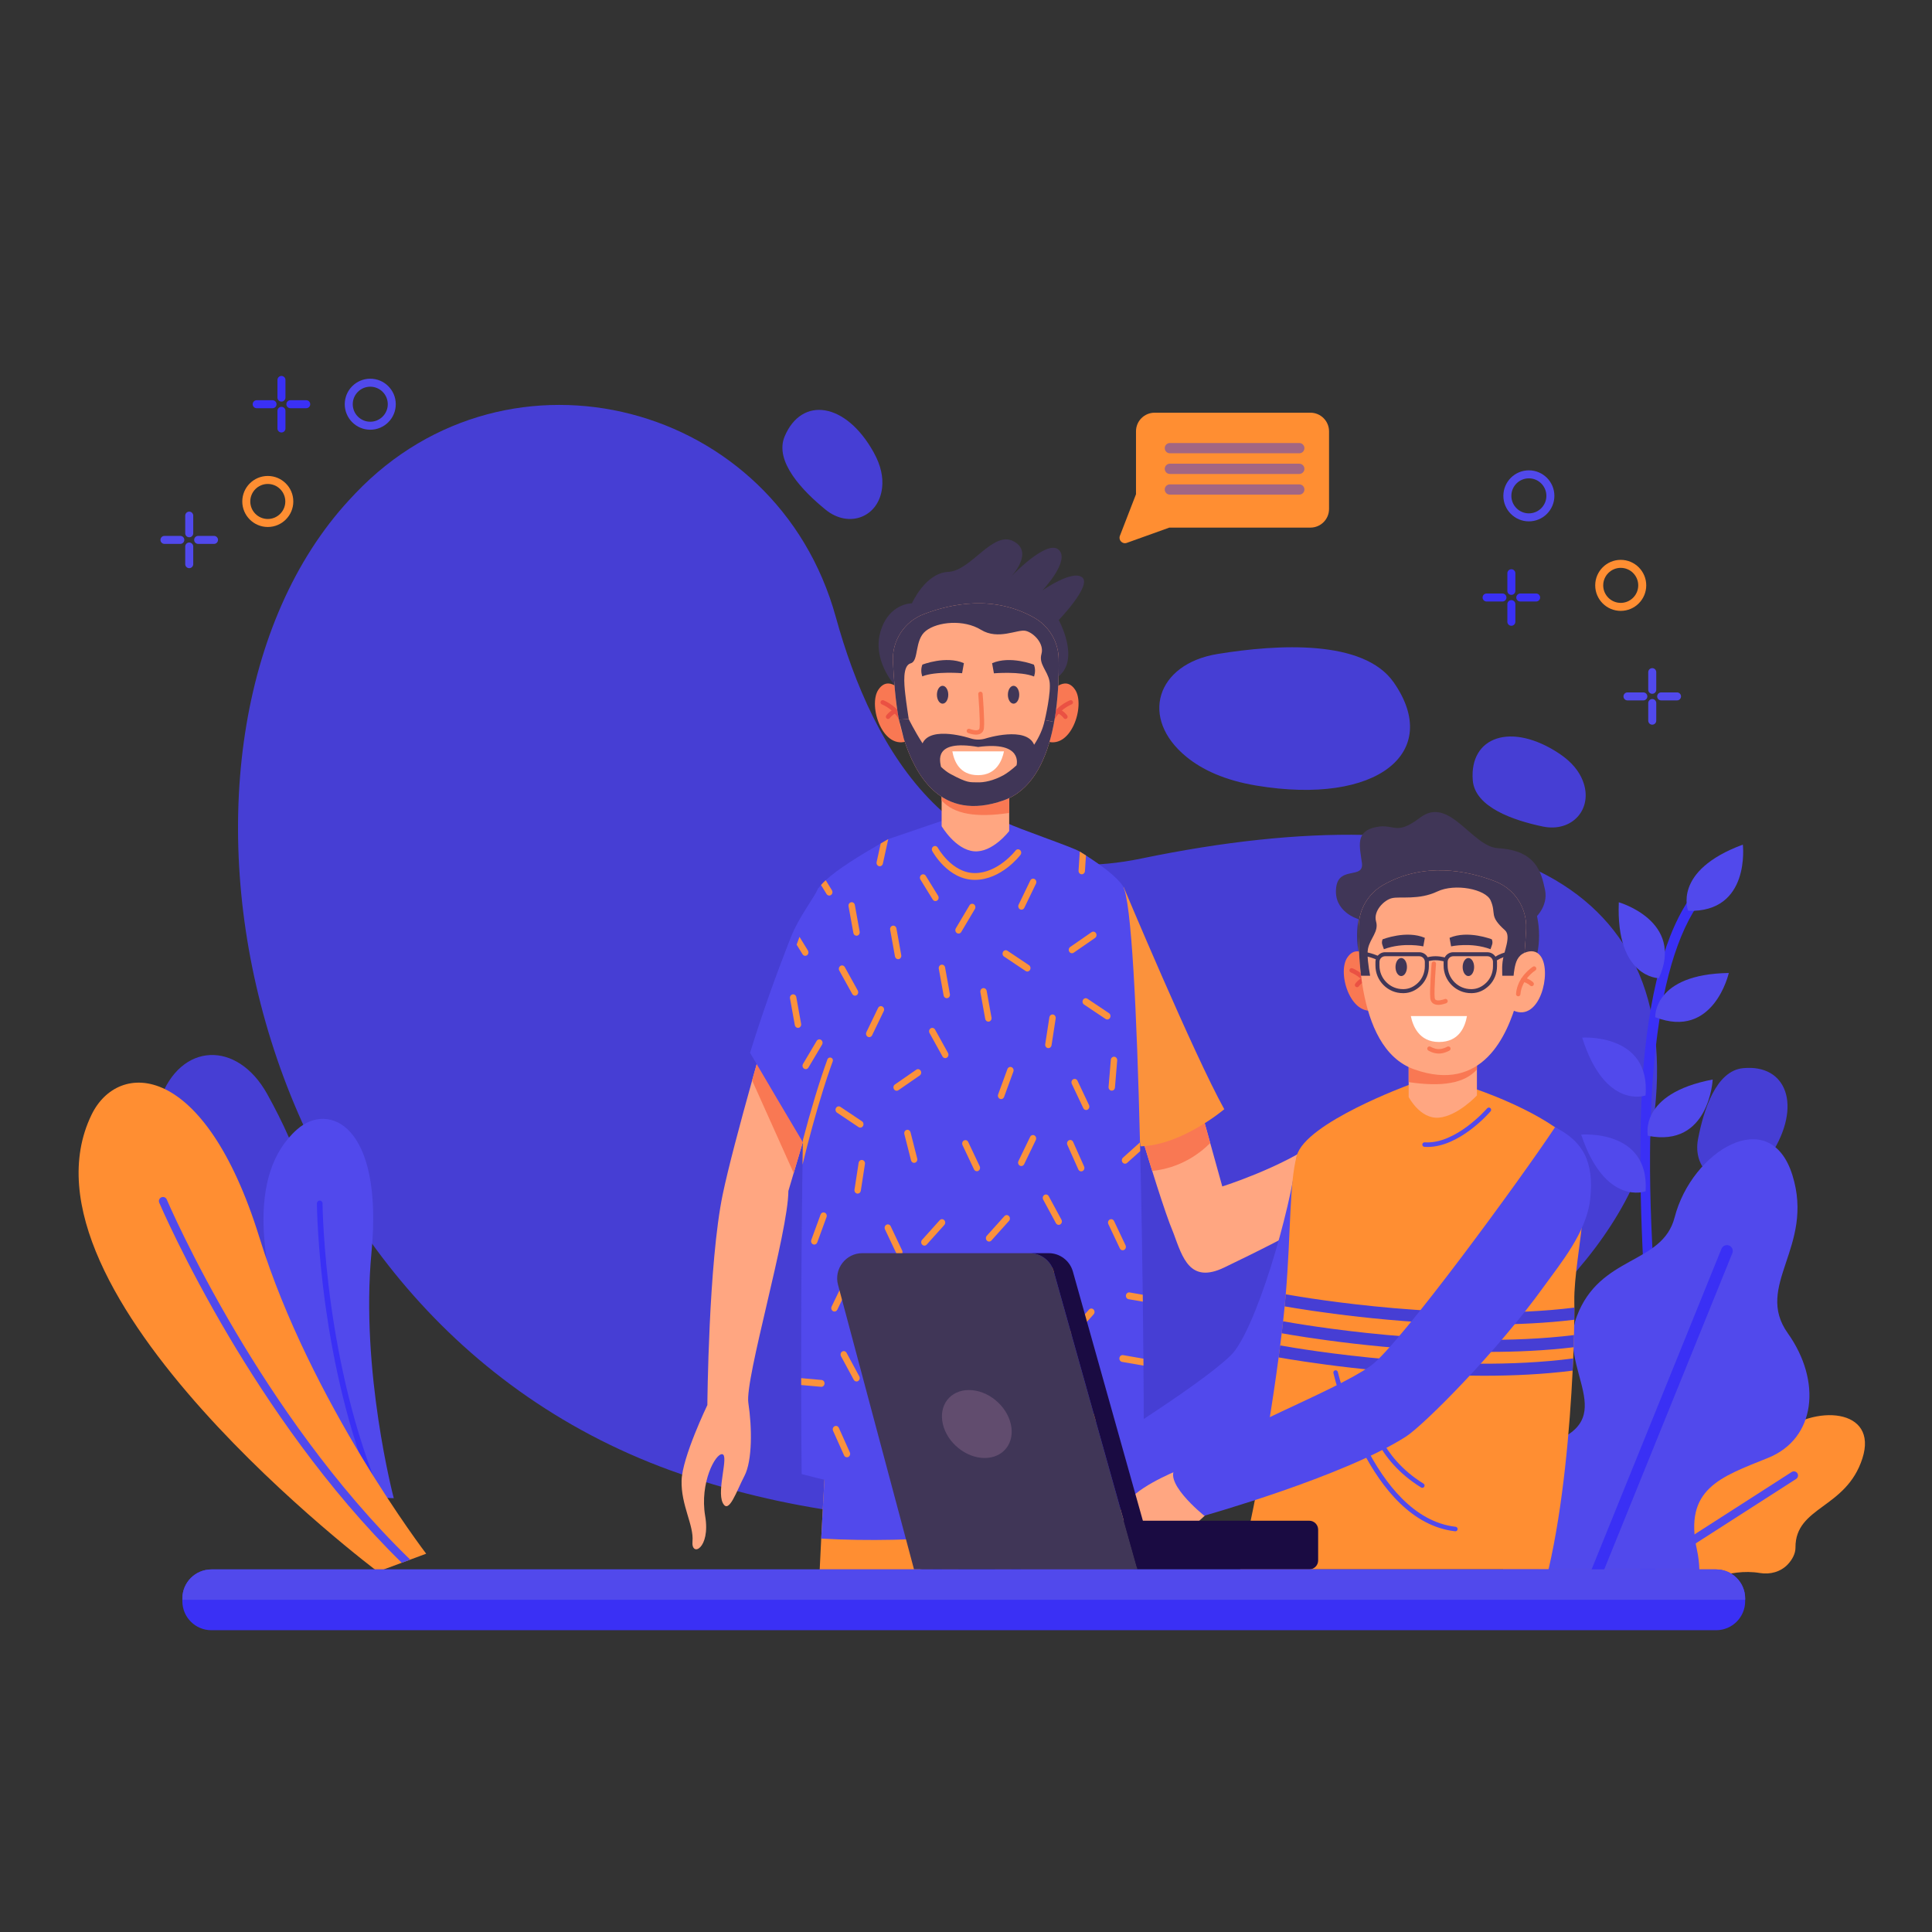 <svg id="eW6smuHGehF1" xmlns="http://www.w3.org/2000/svg" xmlns:xlink="http://www.w3.org/1999/xlink" viewBox="0 0 500 500" shape-rendering="geometricPrecision" text-rendering="geometricPrecision"><rect x="0" y="0" width="500" height="500" fill="#333333" stroke="none"/><g transform="translate(-2.076-5.777)"><g><path d="M218.389,165.49c-15.37-55.757-84.633-73.718-124.326-32.048-.57.598-1.139,1.207-1.709,1.825-56.907,61.86-30.024,214.303,88.74,252.94s242.294-31.918,249.234-94.99-47.852-82.89-132.882-65.254c-48.042,9.964-69.489-27.763-79.057-62.473Z" fill="#463ed4"/><path d="M317.184,175.027c-15.89,2.587-20.294,16.665-8.025,26.652c4.055,3.301,9.847,6.044,18.097,7.412c31.429,5.214,48.106-8.691,35.508-26.72-7.774-11.127-29.832-9.908-45.58-7.344Z" fill="#463ed4"/><path d="M71.265,288.974c-7.803-14.082-22.541-13.471-27.796,1.45-1.737,4.932-2.362,11.309-.863,19.537c5.709,31.342,24.431,42.342,37.144,24.395c7.847-11.077-.752-31.426-8.485-45.382Z" fill="#463ed4"/><path d="M441.528,300.547c-1.464,7.663,4.864,13.091,12.034,10.138c2.37-.976,4.76-2.858,6.887-6.166c8.101-12.602,3.998-23.412-7.281-22.302-6.963.685-10.19,10.736-11.64,18.33Z" fill="#463ed4"/><path d="M401.357,219.682c7.637,1.594,13.172-4.64,10.341-11.859-.936-2.386-2.776-4.808-6.047-6.991-12.462-8.314-23.34-4.396-22.423,6.9.566,6.973,10.561,10.371,18.129,11.95Z" fill="#463ed4"/><path d="M215.736,137.68c6.047,4.93,13.83,1.942,14.639-5.77.268-2.549-.252-5.547-2.152-8.99-7.238-13.117-18.699-14.644-23.083-4.193-2.706,6.452,4.604,14.068,10.596,18.953Z" fill="#463ed4"/></g><g><g><path d="M457.557,412.874c2.623.438,5.359-.296,7.186-2.228c1.191-1.259,2-2.814,1.999-4.304c0-.021,0-.043,0-.064-.035-10.689,13.098-9.978,17.314-23.047s-12.445-14.17-21.962-6.101c-6.842,5.802-15.054-2.303-25,4.464-8.635,5.873-3.826,20.334-17.99,15.813-4.523-1.445-8.573-.052-11.991,2.513-3.935,2.953-6.497,7.092-7.564,11.587l1.128.797c27.938,17.123,40.527-2.161,56.88.57Z" fill="#ff8e32"/><g><path d="M429.875,412.303l37.037-23.774c.496-.318.639-.979.321-1.474-.318-.496-.979-.639-1.474-.321l-39.833,25.569h3.949Z" fill="#5149ec"/></g></g><g><g><path d="M427.88,341.573c-1.563-23.303-1.821-47.739-.086-63.941c2.266-21.167,7.391-35.902,15.234-43.794.52-.523,1.365-.526,1.889-.006.523.52.526,1.366.006,1.889-13.711,13.797-18.641,50.844-14.286,107.21l-2.757-1.358Z" fill="#3a30f5"/></g><path d="M431.386,258.932c0,0-11.164-.018-10.366-19.645c0,0,17.081,4.873,10.366,19.645Z" fill="#5149ec"/><path d="M430.451,269.029c0,0-.604-11.148,19.038-11.443c0,0-3.916,17.326-19.038,11.443Z" fill="#5149ec"/><path d="M438.988,241.498c0,0-4.286-10.309,14.133-17.136.001,0,2.086,17.641-14.133,17.136Z" fill="#5149ec"/><path d="M427.944,289.286c0,0-10.512,3.76-16.4-14.981c0,0,17.723-1.192,16.4,14.981Z" fill="#5149ec"/><path d="M428.549,299.717c0,0-2.522-10.876,16.772-14.563c0,0-.861,17.742-16.772,14.563Z" fill="#5149ec"/><path d="M427.958,314.081c0,0-10.439,3.958-16.681-14.667c0,0,17.697-1.527,16.681,14.667Z" fill="#5149ec"/></g><g><path d="M103.982,393.508l-3.042-.12-1.613-.065-4.57-.183c0,0-42.238-71.705-15.778-95.089c8.146-7.199,22.387-1.23,19.239,31.856-2.918,30.671,5.764,63.601,5.764,63.601Z" fill="#5149ec"/><g><path d="M100.94,393.388l-1.613-.065c-7.374-17.374-11.096-36.037-12.944-49.137-2.194-15.555-2.296-26.85-2.296-26.962-.004-.403.321-.733.724-.734.403-.004.733.321.735.723.001.113.101,11.329,2.286,26.793c1.859,13.164,5.621,31.98,13.108,49.382Z" fill="#3a30f5"/></g></g><g><path d="M112.373,407.874l-4.131,1.534-2.192.813-6.209,2.302c0,0-96.395-72.28-74.066-118.269c6.874-14.158,29.229-14.118,43.458,31.847c13.191,42.608,43.14,81.773,43.14,81.773Z" fill="#ff8e32"/><g><path d="M108.242,409.408l-2.192.813c-19.534-19.106-34.907-41.971-44.675-58.446-11.599-19.563-18.029-34.598-18.09-34.748-.23-.537.021-1.158.558-1.384.537-.23,1.158.021,1.385.556.064.151,6.448,15.082,17.983,34.528c9.819,16.554,25.33,39.601,45.031,58.681Z" fill="#5149ec"/></g></g><g><path d="M441.867,411.964c-.047-1.666-.243-3.349-.608-5.019-3.466-15.864,5.962-18.857,18.393-23.867c12.427-5.011,13.906-19.894,5.105-32.261-8.803-12.37,7.013-22.311,1.19-40.926-5.824-18.615-26.05-6.233-30.475,10.928-3.179,12.339-19.35,9.669-25.338,25.671-5.202,13.891,12.232,26.721-7.903,33.089-6.431,2.031-9.986,6.967-11.848,12.744-2.143,6.651-1.722,13.553.725,19.64h50.759Z" fill="#5149ec"/><g><path d="M417.24,411.964l33.165-81.873c.314-.775-.061-1.659-.837-1.973-.775-.314-1.659.061-1.973.837L413.97,411.964h3.27Z" fill="#3a30f5"/></g></g></g><g><path d="M343.402,301.032c-9.748,6.998-24.999,11.798-24.999,11.798l-3.123-11.232-2.436-8.763-1.719-6.176-17.48-.012c.947,3.276,1.925,6.622,2.908,9.918c1.261,4.251,2.519,8.414,3.715,12.252c1.687,5.401,3.243,10.151,4.497,13.545.293.792.634,1.654,1.015,2.574c2.336,6.311,4.223,13.156,13.14,8.862c7.85-3.781,18.496-9.022,23.816-12.502l.666-20.264Z" fill="#ffa681"/><g><path d="M296.551,296.565c1.261,4.25,2.518,8.414,3.715,12.251c7.135-.756,12.075-4.292,15.014-7.218l-2.436-8.762-16.293,3.729Z" fill="#f97853"/><path d="M292.84,235.262c0,0,18.235,43.489,26.078,57.579c0,0-10.991,9.345-21.697,9.6c0,0-6.17-47.747-4.381-67.179Z" fill="#fb923c"/></g><g><g><g><path d="M250.145,411.974c.183-3.044.356-5.94.514-8.626.645-10.978,1.061-18.471,1.061-18.471l-4.299-.193-2.424-.109-29.229-1.298c0,0-.532,8.38-1.159,20.686-.128,2.518-.261,5.202-.394,8.01h35.93Z" fill="#ff8e32"/></g></g><path d="M247.42,384.685l4.299.193c0,0-.415,7.493-1.061,18.471-11.23.936-23.491,1.317-36.05.615.627-12.306,1.159-20.686,1.159-20.686l29.229,1.298l2.424.109Z" fill="#5149ec"/><g><path d="M245.885,411.974c.678-11.727,1.235-21.772,1.537-27.288l-2.424-.109c-.303,5.54-.862,15.631-1.542,27.397h2.429Z" fill="#5149ec"/></g></g><g><g><g><path d="M259.565,411.974h35.93c-.133-2.809-.265-5.492-.394-8.01-.627-12.306-1.159-20.686-1.159-20.686l-29.229,1.298-2.423.109-4.299.193c0,0,.415,7.493,1.06,18.471.158,2.685.331,5.582.514,8.625Z" fill="#ff8e32"/></g></g><path d="M262.29,384.685l-4.3.193c0,0,.415,7.493,1.061,18.471c11.23.936,23.491,1.317,36.05.615-.627-12.306-1.159-20.686-1.159-20.686l-29.229,1.298-2.423.109Z" fill="#5149ec"/><g><path d="M266.253,411.974c-.68-11.766-1.238-21.857-1.542-27.397l-2.424.109c.302,5.516.858,15.561,1.537,27.288h2.429Z" fill="#5149ec"/></g></g><g><g><g><g><path d="M209.424,362.437c-.004.602,0,1.196,0,1.781.013,10.69.066,18.974.119,23.041c10.325,2.797,20.649,4.604,30.978,5.439.471.035.932.07,1.403.105.251.018.501.035.752.048.554.04,1.112.075,1.662.101.616.04,1.227.07,1.847.101c7.027.325,14.053.198,21.085-.378c1.42-.119,2.832-.255,4.252-.409.092-.009.18-.018.273-.026.361-.04.721-.084,1.086-.128.22-.026.44-.053.655-.079c8.174-.976,16.349-2.572,24.528-4.775.022-1.847.031-4.586.031-8.038c0-.642,0-1.301-.004-1.992v-.004c-.004-4.938-.035-11.085-.088-18.033-.004-.594-.009-1.192-.013-1.799-.04-4.626-.088-9.581-.15-14.748-.009-.598-.013-1.196-.022-1.798-.066-5.299-.145-10.804-.237-16.393-.057-3.412-.119-6.855-.189-10.303-.07-3.491-.145-6.987-.229-10.461-.018-.756-.035-1.513-.057-2.269-.8-32.852-2.185-63.047-4.476-66.415-1.587-2.331-5.224-5.07-9.507-7.831-.523-.334-1.055-.673-1.596-1.011-1.825-1.139-16.709-6.196-18.6-7.308l-15.733-1.099c-.097.057-15.14,5.132-15.236,5.184-.646.369-1.302.743-1.948,1.117-5.571,3.214-11.068,6.6-14.234,9.516-.462.422-.875.835-1.227,1.24-.281.321-.532.633-.734.941-.189.277-.374.743-.55,1.381-1.904,6.917-2.902,34.1-3.399,63.676-.035,2.12-.066,4.252-.097,6.389-.013.937-.026,1.878-.04,2.819-.013.646-.022,1.297-.026,1.944-.004.325-.009.646-.013.972-.022,1.609-.04,3.214-.053,4.811-.013,1.183-.026,2.361-.04,3.54-.142,14.895-.186,29.362-.173,41.151Z" fill="#5149ec"/></g></g></g></g><g><g><path d="M181.29,404.678c-.387,4.199,4.727,1.922,3.28-6.587-1.442-8.508,2.656-16.212,4.424-15.966c1.772.251-1.464,9.291.11,12.55c1.57,3.258,3.601-3.074,5.624-6.913c2.098-3.988,1.974-12.69,1.02-18.899-.954-6.213,10.303-43.937,10.36-54.868l1.372-4.634l5.022-16.969l7.862-26.572c0,0-4.71-20.113-12.651-18.385c0,0-4.204,14.009-8.697,29.809-.761,2.682-1.53,5.417-2.291,8.144-3.201,11.455-6.209,22.764-7.607,29.474-3.694,17.716-3.979,54.543-3.979,54.543s-6.517,13.53-6.671,19.55c-.164,6.419,3.204,11.524,2.822,15.723Z" fill="#ffa681"/><path d="M196.724,285.386L207.48,309.36l5.022-16.969-13.486-15.148c-.762,2.682-1.531,5.417-2.292,8.143Z" fill="#f97853"/></g><path d="M196.191,278.245c4.718,8.091,9.516,16.138,14.295,24.198c1.574-5.272,3.206-10.333,4.736-14.986.004-.013.009-.022.013-.035.611-1.86,1.209-3.654,1.781-5.369.009-.031.018-.062.031-.088.198-.602.391-1.196.589-1.776v-.004c2.282-6.899,4.05-12.383,4.555-15.579c1.363-8.605-2.352-25.464-7.585-28.789v0c-.136.303-.549-.633-.795-.061-.919,2.124-5,7.37-7.019,12.479-.259.651-.523,1.328-.796,2.018-2.924,7.514-6.499,17.289-9.805,27.992Z" fill="#5149ec"/></g><g><g><g><path d="M254.363,233.488c6.813,0,11.616-6.216,11.817-6.481.287-.377.233-.931-.119-1.237s-.87-.249-1.157.127c-.062.081-4.534,5.832-10.541,5.832-5.936,0-9.557-6.508-9.592-6.574-.229-.419-.733-.561-1.124-.317-.392.244-.526.781-.298,1.201.165.304,4.12,7.449,11.014,7.449Z" fill="#fb923c"/></g></g><g><path d="M283.169,293.048c.126,0,.253-.031.374-.096.408-.221.572-.755.365-1.192l-2.971-6.279c-.206-.437-.705-.612-1.114-.39-.409.221-.572.755-.365,1.192l2.971,6.279c.145.309.437.486.74.486Z" fill="#fb923c"/></g><g><path d="M289.361,287.905c.107.071.23.117.365.13.456.043.859-.317.899-.805l.582-7.01c.041-.487-.296-.919-.753-.962-.456-.043-.859.317-.899.805l-.582,7.01c-.029.345.131.66.388.832Z" fill="#fb923c"/></g><g><path d="M273.398,277.036c.399,0,.75-.308.817-.742l1.073-6.943c.074-.483-.231-.94-.683-1.02-.453-.079-.879.247-.953.731l-1.073,6.943c-.074.483.231.94.683,1.02.046.007.092.011.136.011Z" fill="#fb923c"/></g><g><path d="M246.706,279.62c.144,0,.289-.04.422-.124.394-.249.525-.793.291-1.215l-3.352-6.055c-.233-.421-.742-.561-1.136-.311s-.525.793-.291,1.215l3.352,6.056c.154.279.431.434.714.434Z" fill="#fb923c"/></g><g><path d="M279.497,252.479c.154,0,.31-.046.449-.142l5.525-3.822c.385-.266.495-.815.246-1.226s-.762-.529-1.147-.263l-5.525,3.822c-.385.266-.495.815-.246,1.226.16.262.426.405.698.405Z" fill="#fb923c"/></g><g><path d="M254.885,308.894c.126,0,.253-.031.374-.096.408-.221.572-.755.365-1.192l-2.971-6.279c-.207-.437-.705-.612-1.114-.391-.408.221-.572.755-.365,1.192l2.971,6.279c.145.309.437.487.74.487Z" fill="#fb923c"/></g><g><path d="M267.939,257.203c.276,0,.546-.147.704-.416.243-.415.125-.963-.263-1.222l-5.577-3.734c-.388-.259-.9-.135-1.143.281-.243.415-.125.963.263,1.222l5.577,3.734c.137.091.289.135.439.135Z" fill="#fb923c"/></g><g><path d="M281.204,231.094c-.012.171.021.339.095.479.127.26.378.444.674.466.456.035.851-.334.884-.822l.263-4.041c-.522-.334-1.053-.673-1.595-1.011l-.321,4.929Z" fill="#fb923c"/></g><g><path d="M288.639,269.62c.276,0,.546-.147.704-.416.243-.415.125-.963-.263-1.222l-5.577-3.734c-.388-.259-.9-.135-1.143.281-.243.415-.125.962.263,1.222l5.577,3.734c.136.091.288.135.439.135Z" fill="#fb923c"/></g><g><path d="M244.162,238.98c.156,0,.315-.047.455-.146.382-.27.488-.819.236-1.228l-3.18-5.162c-.251-.409-.766-.523-1.148-.253s-.488.819-.236,1.229l3.18,5.162c.159.257.423.398.693.398Z" fill="#fb923c"/></g><g><path d="M241.311,328.147c.218,0,.435-.091.598-.273l4.557-5.077c.317-.353.306-.914-.024-1.253-.33-.34-.855-.328-1.172.026l-4.557,5.076c-.318.353-.306.914.024,1.254.161.165.368.247.574.247Z" fill="#fb923c"/></g><g><path d="M258.056,327.091c.218,0,.435-.091.598-.273l4.557-5.077c.318-.353.306-.914-.024-1.253-.331-.34-.855-.328-1.172.025l-4.557,5.077c-.317.353-.306.914.024,1.254.161.165.368.247.574.247Z" fill="#fb923c"/></g><g><path d="M270.095,361.406c.076-.218.073-.468-.029-.695l-2.845-6.346c-.198-.442-.693-.628-1.106-.416s-.587.741-.389,1.183l2.845,6.346c.198.442.693.628,1.106.416.202-.103.346-.282.418-.488Z" fill="#fb923c"/></g><g><path d="M222.041,382.344c.077-.218.073-.468-.029-.695l-2.845-6.346c-.198-.442-.693-.628-1.106-.416s-.587.741-.389,1.183l2.845,6.346c.198.442.693.628,1.106.416.202-.103.346-.281.418-.488Z" fill="#fb923c"/></g><g><path d="M242.676,392.854c.555.039,1.11.075,1.661.101l.58-3.953c.07-.484-.239-.937-.691-1.011-.452-.075-.876.255-.946.739l-.604,4.124Z" fill="#fb923c"/></g><g><path d="M236.058,380.907c.179-.133.308-.341.344-.59l1.018-6.953c.071-.484-.238-.937-.691-1.013s-.876.255-.947.739l-1.018,6.953c-.071.484.238.937.691,1.013.22.038.434-.022.603-.149Z" fill="#fb923c"/></g><g><path d="M276.067,322.775c.141,0,.284-.039.415-.12.396-.245.531-.788.302-1.212l-3.296-6.09c-.229-.424-.736-.568-1.133-.323-.396.245-.532.788-.302,1.212l3.296,6.091c.153.283.431.442.718.442Z" fill="#fb923c"/></g><g><path d="M266.388,307.551c.3,0,.59-.175.738-.48l3.016-6.254c.21-.435.05-.97-.357-1.195-.406-.226-.906-.054-1.117.382l-3.017,6.254c-.21.435-.05.97.357,1.194.122.067.252.099.38.099Z" fill="#fb923c"/></g><g><path d="M292.6,306.634c.086.11.197.193.312.246.28.123.608.079.855-.141l3.392-3.047c-.017-.756-.033-1.513-.053-2.269l-4.407,3.957c-.349.317-.395.875-.099,1.254Z" fill="#fb923c"/></g><g><path d="M266.431,241.2c.301,0,.59-.175.738-.48l3.017-6.254c.21-.435.05-.97-.357-1.195-.406-.225-.906-.054-1.117.382l-3.016,6.254c-.21.435-.05.97.357,1.195.12.067.25.098.378.098Z" fill="#fb923c"/></g><g><path d="M247.096,264.112c.052,0,.105-.005.158-.016.45-.093.744-.558.657-1.039l-1.248-6.909c-.087-.482-.522-.795-.971-.703-.45.093-.744.558-.657,1.039l1.248,6.909c.076.425.423.719.813.719Z" fill="#fb923c"/></g><g><path d="M257.861,270.179c.052,0,.105-.005.158-.016.45-.093.744-.558.657-1.039l-1.248-6.909c-.087-.482-.522-.794-.971-.703-.45.093-.744.558-.657,1.039l1.248,6.91c.076.424.423.718.813.718Z" fill="#fb923c"/></g><g><path d="M250.149,247.382c.275,0,.543-.145.701-.411l3.526-5.941c.245-.413.131-.962-.256-1.224-.388-.262-.899-.139-1.145.273l-3.526,5.941c-.245.413-.131.962.256,1.224.138.094.292.138.444.138Z" fill="#fb923c"/></g><g><path d="M282.495,308.649c.227-.259.295-.649.143-.989l-2.834-6.351c-.197-.442-.692-.629-1.105-.418-.415.211-.589.74-.391,1.182l2.834,6.351c.197.442.692.629,1.105.418.097-.048.18-.114.248-.193Z" fill="#fb923c"/></g><g><path d="M261.164,290.223c.331,0,.644-.214.772-.564l2.398-6.553c.167-.456-.043-.97-.47-1.149s-.908.046-1.074.503l-2.398,6.553c-.167.456.043.97.47,1.149.099.041.201.061.302.061Z" fill="#fb923c"/></g><g><path d="M234.818,330.699c.126,0,.253-.031.374-.096.408-.221.572-.755.365-1.192l-2.971-6.279c-.206-.437-.705-.612-1.114-.391-.408.221-.572.755-.365,1.192l2.971,6.279c.145.309.437.487.74.487Z" fill="#fb923c"/></g><g><path d="M278.483,375.827c.001.134.031.271.093.399.21.435.711.605,1.118.379l5.842-3.237c.406-.224.566-.76.355-1.195-.21-.435-.711-.604-1.118-.379l-5.842,3.237c-.288.158-.451.472-.448.796Z" fill="#fb923c"/></g><g><path d="M294.343,379.852c0,.136.029.273.091.4.21.435.711.602,1.118.378l2.541-1.407c0-.642,0-1.302-.004-1.992l-3.297,1.825c-.288.158-.453.474-.449.796Z" fill="#fb923c"/></g><g><path d="M269.795,387.678l1.998,4.564c.362-.039.724-.083,1.089-.128.218-.026.436-.053.654-.079l-2.241-5.11c-.193-.444-.686-.638-1.102-.427-.414.209-.595.736-.398,1.18Z" fill="#fb923c"/></g><g><path d="M224.036,314.686c.399,0,.75-.308.817-.742l1.073-6.943c.075-.483-.231-.94-.683-1.02-.453-.079-.878.247-.953.731l-1.073,6.943c-.074.483.231.94.683,1.02.045.007.091.011.136.011Z" fill="#fb923c"/></g><g><path d="M223.351,263.456c.144,0,.289-.04.421-.124.394-.249.525-.793.291-1.215l-3.352-6.055c-.233-.421-.742-.561-1.135-.311-.394.25-.525.793-.291,1.215l3.352,6.055c.155.28.431.435.714.435Z" fill="#fb923c"/></g><g><path d="M234.128,288.069c.154,0,.31-.046.449-.142l5.525-3.822c.385-.266.495-.815.246-1.226s-.762-.529-1.146-.263l-5.525,3.822c-.385.266-.495.815-.246,1.226.159.262.425.405.697.405Z" fill="#fb923c"/></g><g><path d="M292.627,329.349c.126,0,.253-.031.374-.096.408-.221.572-.755.365-1.192l-2.971-6.279c-.207-.437-.705-.612-1.114-.39-.409.221-.572.755-.365,1.191l2.971,6.279c.146.31.437.487.74.487Z" fill="#fb923c"/></g><g><path d="M224.715,297.607c.276,0,.546-.147.704-.416.243-.415.125-.963-.263-1.222l-5.577-3.734c-.388-.259-.9-.135-1.143.281-.243.415-.125.962.263,1.222l5.577,3.734c.136.091.289.135.439.135Z" fill="#fb923c"/></g><g><path d="M238.085,306.489c.203.2.495.288.781.205.442-.129.703-.616.583-1.088l-1.727-6.791c-.121-.472-.575-.752-1.018-.623-.442.129-.703.616-.583,1.088l1.727,6.791c.043.166.127.309.237.418Z" fill="#fb923c"/></g><g><path d="M214.547,234.814l1.443,2.339c.16.255.423.396.695.396.156,0,.312-.044.452-.145.382-.268.489-.818.238-1.227l-1.603-2.603c-.46.422-.872.835-1.225,1.24Z" fill="#fb923c"/></g><g><path d="M208.24,250.253l1.534,2.489c.16.259.423.4.695.4.156,0,.313-.048.456-.145.382-.273.485-.822.234-1.231l-2.175-3.531c-.242.65-.489,1.327-.744,2.018Z" fill="#fb923c"/></g><g><path d="M279.955,351.273c.218,0,.435-.091.598-.273l4.557-5.076c.317-.353.306-.914-.024-1.254s-.855-.328-1.172.026l-4.557,5.076c-.317.353-.306.914.024,1.254.16.165.367.247.574.247Z" fill="#fb923c"/></g><g><path d="M249.634,369.02c.218,0,.435-.091.598-.273l4.557-5.077c.317-.353.306-.914-.024-1.254s-.855-.328-1.172.026l-4.557,5.076c-.317.353-.306.914.024,1.254.161.166.368.248.574.248Z" fill="#fb923c"/></g><g><path d="M241.207,361.971c.137-.181.208-.419.178-.669l-.822-6.982c-.057-.486-.472-.83-.926-.769-.455.061-.777.504-.719.991l.822,6.982c.057.486.472.83.926.769.222-.03.411-.151.541-.322Z" fill="#fb923c"/></g><g><path d="M258.477,381.65c.218,0,.435-.091.598-.273l4.557-5.076c.317-.353.306-.914-.024-1.253-.33-.34-.855-.328-1.172.026l-4.557,5.077c-.318.353-.306.914.024,1.253.161.164.368.246.574.246Z" fill="#fb923c"/></g><g><path d="M209.424,362.439c-.004.602,0,1.196,0,1.781l5.143.462c.456.044.859-.321.896-.809.041-.488-.3-.915-.757-.959l-5.282-.475Z" fill="#fb923c"/></g><g><path d="M269.662,340.598c.218,0,.435-.092.598-.273l4.557-5.077c.317-.353.306-.914-.024-1.254-.331-.34-.855-.328-1.172.026l-4.557,5.076c-.317.353-.306.915.024,1.254.161.166.367.248.574.248Z" fill="#fb923c"/></g><g><path d="M247.738,338.392c.014.232.114.458.294.62l5.036,4.529c.35.315.873.267,1.168-.108.295-.376.25-.934-.101-1.249l-5.036-4.529c-.35-.315-.873-.267-1.168.108-.144.182-.207.408-.193.629Z" fill="#fb923c"/></g><g><path d="M223.743,363.304c.141,0,.284-.038.414-.119.396-.245.532-.788.302-1.212l-3.296-6.091c-.229-.424-.736-.568-1.133-.323-.396.245-.532.788-.302,1.212l3.296,6.091c.154.284.433.442.719.442Z" fill="#fb923c"/></g><g><path d="M218.037,345.201c.301,0,.59-.175.738-.48l3.017-6.254c.21-.435.05-.97-.357-1.194-.406-.226-.906-.054-1.117.381l-3.017,6.254c-.21.435-.05.97.357,1.195.121.066.251.098.379.098Z" fill="#fb923c"/></g><g><path d="M227.035,274.193c.3,0,.59-.175.738-.48l3.016-6.254c.21-.435.05-.97-.357-1.195-.406-.225-.906-.054-1.117.382l-3.016,6.254c-.21.435-.05.97.357,1.195.121.066.251.098.379.098Z" fill="#fb923c"/></g><g><path d="M223.741,247.948c.052,0,.105-.005.158-.016.45-.093.744-.558.657-1.039l-1.248-6.909c-.087-.481-.522-.795-.971-.703-.45.093-.744.558-.657,1.039l1.248,6.909c.077.425.424.719.813.719Z" fill="#fb923c"/></g><g><path d="M208.589,271.791c.052,0,.105-.005.158-.016.45-.093.744-.558.657-1.039l-1.248-6.909c-.087-.481-.522-.795-.971-.703-.45.093-.744.558-.657,1.039l1.248,6.909c.077.425.424.719.813.719Z" fill="#fb923c"/></g><g><path d="M234.506,254.015c.052,0,.105-.005.158-.016.45-.093.744-.558.657-1.039l-1.248-6.909c-.087-.482-.522-.794-.971-.703-.45.093-.744.558-.657,1.039l1.248,6.909c.076.424.424.719.813.719Z" fill="#fb923c"/></g><g><path d="M229.566,229.946c.16.039.317.026.46-.026.259-.097.469-.33.535-.633l1.394-6.345c-.645.369-1.299.743-1.949,1.117l-1.057,4.819c-.107.479.168.954.617,1.068Z" fill="#fb923c"/></g><g><path d="M210.597,282.474c.274,0,.543-.145.701-.411l3.526-5.941c.245-.414.131-.962-.255-1.224-.388-.262-.899-.139-1.145.273l-3.526,5.941c-.245.414-.131.962.255,1.224.138.093.292.138.444.138Z" fill="#fb923c"/></g><g><path d="M234.145,346.3c.227-.259.294-.649.143-.989l-2.833-6.351c-.197-.442-.692-.629-1.105-.418-.415.211-.589.741-.391,1.182l2.833,6.351c.197.442.692.63,1.105.418.096-.049.179-.115.248-.193Z" fill="#fb923c"/></g><g><path d="M292.465,358.235l5.538.959c-.004-.594-.008-1.192-.017-1.798l-5.254-.915c-.452-.075-.88.251-.95.734-.074.483.23.941.683,1.02Z" fill="#fb923c"/></g><g><path d="M294.15,342.009l3.688.638c-.008-.598-.012-1.196-.021-1.798l-3.4-.589c-.452-.079-.876.251-.95.734-.073.483.231.936.683,1.015Z" fill="#fb923c"/></g><g><path d="M212.813,327.873c.332,0,.645-.214.772-.564l2.398-6.553c.167-.456-.043-.97-.47-1.149s-.908.046-1.074.503l-2.398,6.553c-.167.456.044.97.47,1.149.1.041.202.061.302.061Z" fill="#fb923c"/></g></g><g><g><g><path d="M209.767,307.199c1.557-6.433,3.513-13.583,5.452-19.743.004-.013.009-.022.013-.035.598-1.904,1.196-3.711,1.781-5.369.009-.031.018-.061.031-.088.18-.523.365-1.029.545-1.521.026-.088.044-.172.044-.255v-.004c0-.295-.185-.572-.479-.682-.383-.136-.805.057-.941.44-1.988,5.417-4.336,13.218-6.35,20.869-.034,2.118-.065,4.251-.096,6.388Z" fill="#fb923c"/></g></g></g><g><path d="M233.541,182.998c0,0-5.774-6.363-3.595-13.766c2.179-7.402,8.14-7.321,8.14-7.321s3.478-7.873,9.401-8.133s11.507-10.779,16.896-7.922c5.39,2.857-.584,9.091-.584,9.091s9.234-9.74,12.279-6.883-4.228,10.519-4.228,10.519s7.759-5.454,10.308-3.377c2.549,2.078-6.08,11.039-6.08,11.039s5.583,10.065-.036,14.578l-42.501,2.175Z" fill="#403657"/><g><path d="M273.88,185.128c0,0,3.692-4.923,6.437-.852c2.745,4.07-1.136,16.093-7.857,13.158l1.42-12.306Z" fill="#f97853"/><g><path d="M273.928,193.719c.248,0,.476-.164.547-.415c1.042-3.712,4.887-5.217,4.926-5.231.293-.112.44-.44.329-.732-.111-.293-.439-.441-.731-.33-.18.068-4.417,1.713-5.617,5.987-.085.302.092.615.394.7.05.014.101.021.152.021Z" fill="#ea5143"/></g><g><path d="M277.809,191.849c.106,0,.212-.029.307-.09.264-.17.34-.521.17-.785-.028-.044-.709-1.082-2.132-1.718-.285-.129-.622,0-.75.286s0,.622.286.75c1.101.492,1.635,1.289,1.641,1.297.109.169.292.26.478.26Z" fill="#ea5143"/></g></g><g><path d="M235.832,185.128c0,0-3.692-4.923-6.437-.852-2.745,4.07,1.136,16.093,7.857,13.158l-1.42-12.306Z" fill="#f97853"/><g><path d="M235.785,193.719c-.248,0-.476-.164-.547-.415-1.041-3.712-4.887-5.217-4.926-5.231-.293-.112-.44-.44-.329-.732.111-.293.439-.441.731-.33.18.068,4.418,1.713,5.617,5.987.085.302-.091.615-.394.7-.05.014-.101.021-.152.021Z" fill="#ea5143"/></g><g><g><path d="M231.903,191.849c-.106,0-.212-.029-.307-.09-.264-.17-.34-.521-.17-.785.028-.044.708-1.082,2.132-1.718.285-.129.622,0,.75.286s0,.622-.286.75c-1.101.492-1.636,1.289-1.641,1.297-.108.169-.291.26-.478.26Z" fill="#ea5143"/></g></g></g><path d="M245.768,207.632v11.956c0,0,3.566,6.089,8.387,6.503c4.817.42,9.098-5.242,9.098-5.242v-12.377l-17.485-.84Z" fill="#ffa681"/><path d="M245.768,207.632v5.305c3.235,3.59,8.982,4.487,17.485,3.232v-7.696l-17.485-.841Z" fill="#f97853"/><path d="M233.165,176.928c.219,4.646.661,10.458,1.549,15.1v.013c0,.013.004.027.009.045c0,.005.004.005.004.009.219,1.134.464,2.201.732,3.16.161.562.335,1.151.531,1.754c2.834,8.891,9.4,21.759,25.901,15.872c6.949-2.477,10.569-9.654,12.413-17.438.107-.464.21-.924.299-1.366.062-.295.121-.58.174-.862l.08-.415c.013-.071.022-.12.027-.152.005-.018.005-.027.005-.027c1.089-5.985,1.254-12.038,1.174-16.363-.085-4.41-2.495-8.445-6.333-10.618-10.395-5.896-21.371-3.696-28.597-.919-5.018,1.924-8.227,6.847-7.968,12.207Z" fill="#ffa681"/><path d="M234.709,192.028c0,0,0,.004.004.013c0,.013.004.027.009.045c0,.005.004.005.004.009.107.388.687,2.517,1.263,4.914c2.834,8.891,9.4,21.759,25.901,15.872c6.949-2.477,10.569-9.654,12.413-17.438.107-.464.21-.924.299-1.366.062-.295.121-.58.174-.862l.08-.415c.013-.071.022-.12.027-.152.005-.018.005-.027.005-.027l-2.428-.491c-.464,2.299-1.491,4.463-2.75,6.387-2.053-4.919-12.471-1.651-12.471-1.651l-.049.018c-.634.196-1.285.299-1.942.299-.674,0-1.344-.107-1.995-.317c0,0-10.293-3.41-12.426,1.281-2.133-3.303-3.58-6.298-3.58-6.298l-2.535.179h-.003Zm20.514,7.066c11.779-1.589,9.927,4.753,9.927,4.753-1.308,1.192-2.504,2.062-3.307,2.513-2.571,1.433-5.102,1.977-6.936,1.888-1.808-.076-2.303.295-6.874-2.178-.808-.433-1.625-1.076-2.424-1.839c0,0,0,0-.004,0v-.004c-.197-1.241-2.192-7.164,9.618-5.133Z" fill="#403657"/><path d="M244.55,185.574c0,1.276.658,2.311,1.469,2.311s1.469-1.035,1.469-2.311-.658-2.311-1.469-2.311c-.812,0-1.469,1.035-1.469,2.311Z" fill="#403657"/><path d="M262.915,185.574c0,1.276.658,2.311,1.469,2.311.812,0,1.469-1.035,1.469-2.311s-.658-2.311-1.469-2.311-1.469,1.035-1.469,2.311Z" fill="#403657"/><path d="M240.788,177.782c0,0,6.071-2.399,10.745-.38l-.467,2.6c0,0-6.861-.58-10.317.82-.31-1-.356-2.012.039-3.04Z" fill="#403657"/><path d="M269.654,177.794c0,0-6.116-2.417-10.824-.383l.471,2.619c0,0,6.911-.585,10.393.827.312-1.008.357-2.027-.04-3.063Z" fill="#403657"/><g><g><path d="M254.659,195.902c-.958,0-1.909-.373-2.056-.433-.29-.118-.429-.45-.311-.74s.45-.43.74-.312c.513.208,1.745.535,2.278.215.103-.062.244-.184.279-.529.205-1.984-.338-8.632-.343-8.699-.026-.313.207-.587.52-.613.314-.026.587.207.613.519.023.278.557,6.821.341,8.909-.081.786-.494,1.188-.826,1.387-.363.22-.8.296-1.235.296Z" fill="#f97853"/></g></g><path d="M261.9,200.229c-.431,2.17-1.865,6.161-6.693,6.161-4.84,0-6.197-3.647-6.663-6.161h13.356Z" fill="#fff"/><path d="M233.163,176.926c.222,4.646.665,10.457,1.551,15.103l2.539-.18c0,0-.615-3.923-.899-6.479s-.766-7.334,1.415-7.93c2.175-.59.899-6.041,3.926-8.404c3.027-2.368,9.799-3.018,14.264-.269c4.464,2.743,9.495-.208,11.552.269c2.062.472,4.856,3.311,4.101,5.964-.761,2.647,1.511,4.26,2.062,7.003s-1.21,10.127-1.21,10.127l2.425.489c1.091-5.987,1.255-12.036,1.176-16.358-.085-4.413-2.493-8.446-6.333-10.621-10.4-5.896-21.373-3.698-28.598-.92-5.017,1.926-8.227,6.85-7.971,12.206Z" fill="#403657"/></g></g><g><g><g><g><g><path d="M337.683,304.865c-1.544,14.082-10.738,45.542-17.104,51.704-8.288,8.023-35.563,24.914-49.77,33.574-2.563,1.562,9.476,11.966,9.476,11.966s37.722-16.131,52.128-28.849c4.075-3.598,12.35-14.945,21.691-36.56c2.832-6.554,9.695-19.771,9.339-28.389-.41-9.919-16.168-8.287-25.76-3.446Z" fill="#5149ec"/></g></g><path d="M308.248,385.756c0,0-10.26,3.896-13.896,8.182s-8.441,7.922-7.273,9.61c1.169,1.688,6.493-3.247,6.493-3.247s1.46,5.425,6.623,6.01c5.164.585,14.935-9.517,14.935-9.517l-6.882-11.038Z" fill="#ffa681"/><g><g><path d="M409.522,344.183c.003.891-.005,1.945-.021,3.14-.016,1.19-.042,2.517-.078,3.969-.029.995-.06,2.047-.096,3.151-.034.93-.07,1.893-.109,2.893-.044,1.021-.091,2.073-.143,3.158-.714,14.748-2.441,35.111-6.239,51.436h-79.819c2.662-11.865,6.735-30.579,9.966-54.859.135-1.021.27-2.052.403-3.094s.262-2.093.392-3.153c.07-.564.138-1.133.205-1.701.055-.47.109-.938.161-1.4.148-1.309.283-2.597.403-3.86.101-1.055.195-2.091.283-3.114c1.369-16.324.886-28.558,2.852-35.885c2.291-8.53,29.002-18.309,29.002-18.309l16.735.875c0,0,15.956,5.21,24.485,12.698c8.532,7.491,1.397,29.841,1.605,42.532.008.437.01.946.013,1.523Z" fill="#ff8e32"/><g><path d="M409.501,347.323c-7.257.881-14.828,1.229-22.257,1.229-24.329,0-47.168-3.719-52.698-4.688.101-1.055.195-2.091.283-3.114c6.426,1.138,43.612,7.288,74.692,3.434.003.89-.004,1.944-.02,3.139Z" fill="#463ed4"/></g><g><path d="M409.423,351.292c-.029.995-.06,2.047-.096,3.151-7.205.865-14.714,1.205-22.083,1.205-25.703,0-49.742-4.151-53.467-4.823.07-.564.138-1.133.205-1.701.055-.47.109-.938.161-1.4c3.7.674,42.8,7.573,75.28,3.568Z" fill="#463ed4"/></g><g><path d="M409.218,357.336c-.044,1.021-.091,2.073-.143,3.158-7.496.953-15.345,1.325-23.041,1.325-24.885,0-48.207-3.888-53.051-4.748.135-1.021.27-2.052.403-3.094c5.76,1.027,44.173,7.502,75.832,3.359Z" fill="#463ed4"/></g><g><path d="M371.511,302.61c8.321,0,15.997-8.845,16.33-9.233.211-.246.182-.617-.064-.828-.245-.211-.616-.183-.828.063-.08.093-8.12,9.356-16.155,8.798-.321-.023-.604.222-.626.545-.023.323.221.604.545.626.266.02.533.029.798.029Z" fill="#5149ec"/></g><g><path d="M378.725,402.077c.294,0,.548-.221.582-.52.037-.322-.194-.613-.516-.651-21.494-2.474-30.398-39.68-30.486-40.055-.073-.316-.389-.512-.705-.439-.316.074-.512.389-.439.705.365,1.566,9.187,38.388,31.495,40.956.024.003.047.004.069.004Z" fill="#5149ec"/></g><g><path d="M370.166,390.819c.197,0,.389-.099.5-.279.17-.276.085-.638-.191-.808-11.432-7.049-13.132-17.438-13.148-17.542-.049-.32-.345-.544-.668-.492-.32.048-.541.347-.493.667.067.447,1.775,11.019,13.693,18.367.095.059.202.087.307.087Z" fill="#5149ec"/></g></g><g><circle r="23.547" transform="translate(376.841 247.88)" fill="#403657"/><path d="M353.679,243.658c0,0-6.668-1.841-5.789-8.313.748-5.508,7.219-1.937,6.65-6.242s-1.833-8.219,3.736-9.295c4.871-.941,4.953,2.397,11.35-2.446c7.557-5.721,13.362,7.527,20.107,7.925c9.948.587,11.203,6.213,12.182,10.714.978,4.501-2.851,7.657-2.851,7.657h-45.385Z" fill="#403657"/><g><path d="M357.25,254.469c0,0-3.73-4.973-6.503-.861s1.148,16.258,7.938,13.293l-1.435-12.432Z" fill="#f97853"/><g><path d="M357.202,263.148c-.251,0-.481-.166-.552-.419-1.053-3.75-4.937-5.27-4.976-5.285-.296-.113-.445-.444-.332-.74.112-.296.443-.445.739-.333.182.069,4.463,1.73,5.675,6.048.085.305-.092.622-.398.708-.053.014-.105.021-.156.021Z" fill="#ea5143"/></g><g><g><path d="M353.28,261.259c-.107,0-.214-.029-.31-.091-.267-.172-.343-.527-.172-.793.029-.044.716-1.093,2.154-1.736.288-.13.629,0,.758.289s0,.629-.289.758c-1.112.498-1.652,1.302-1.657,1.31-.11.171-.295.263-.484.263Z" fill="#ea5143"/></g></g></g><path d="M384.302,277.204v12.079c0,0-4.966,5.323-9.837,5.742-4.866.424-7.827-5.357-7.827-5.357v-11.615l17.664-.849Z" fill="#ffa681"/><path d="M384.302,277.204v5.359c-3.269,3.627-9.074,4.533-17.665,3.265v-7.775l17.665-.849Z" fill="#f97853"/><path d="M397.037,246.183c-.224,4.694-.672,10.564-1.567,15.258-.224,1.171-.476,2.273-.758,3.259-2.542,8.9-8.9,24.163-26.699,17.806-7.861-2.806-11.505-11.563-13.129-20.468-1.102-6.048-1.268-12.159-1.188-16.526.086-4.458,2.519-8.532,6.398-10.73c10.507-5.956,21.593-3.736,28.892-.93c5.067,1.945,8.309,6.92,8.051,12.331Z" fill="#ffa681"/><g><g><g><g><g><path d="M375.682,254.714v.953c0,1.919.748,3.72,2.11,5.072c1.341,1.334,3.114,2.065,4.999,2.065h.232c1.635-.035,3.121-.693,4.424-1.957c1.306-1.275,2.055-3.097,2.055-5.006v-1.126c0-.312-.059-.61-.166-.887-.125-.336-.319-.634-.568-.883-.454-.454-1.077-.734-1.77-.734h-8.81c-.997,0-1.857.582-2.259,1.427-.149.308-.236.651-.243,1.011-.004.02-.004.045-.004.065Zm1.039,0c0-.81.658-1.465,1.465-1.465h8.81c.811,0,1.466.655,1.466,1.465v1.126c0,1.628-.634,3.184-1.743,4.261-1.105,1.074-2.356,1.632-3.717,1.663h-.212c-1.607,0-3.121-.624-4.268-1.763-1.16-1.154-1.801-2.692-1.801-4.334v-.953Z" fill="#403657"/></g></g></g><g><g><g><path d="M358.042,254.714v.953c0,1.919.752,3.72,2.11,5.072c1.341,1.334,3.114,2.065,4.999,2.065h.235c1.632-.035,3.121-.693,4.421-1.957c1.306-1.275,2.058-3.097,2.058-5.006v-1.126c0-.017,0-.031-.004-.048-.004-.339-.08-.665-.211-.96-.388-.883-1.268-1.496-2.29-1.496h-8.813c-.772,0-1.465.353-1.926.904-.222.27-.391.586-.482.928-.066.214-.097.439-.097.671Zm1.04,0c0-.81.658-1.465,1.465-1.465h8.813c.807,0,1.465.655,1.465,1.465v1.126c0,1.628-.637,3.184-1.742,4.261-1.105,1.074-2.356,1.632-3.717,1.663h-.215c-1.608,0-3.121-.624-4.265-1.763-1.164-1.154-1.805-2.692-1.805-4.334v-.953Z" fill="#403657"/></g></g></g><g><g><path d="M395.78,251.79c-2.992-.129-5.129.734-5.974,1.155-.236.114-.866.524-.893.541l.495.882c.007-.004.696-.415.966-.54.829-.387,2.669-1.163,5.406-1.002v-1.036Z" fill="#403657"/></g></g><g><g><path d="M376.38,254.753l.341-.982c-.061-.021-1.52-.523-3.123-.523-1.706,0-2.804.524-2.851.546l.454.935c.008-.004.945-.442,2.397-.442c1.422.001,2.769.462,2.782.466Z" fill="#403657"/></g></g><g><g><path d="M354.403,252.04v1.042c2.152.178,4.14,1.139,4.169,1.151l.457-.932c-.117-.059-2.251-1.088-4.626-1.261Z" fill="#403657"/></g></g></g></g><path d="M366.198,256.046c0,1.289-.664,2.335-1.484,2.335s-1.484-1.045-1.484-2.335c0-1.289.665-2.335,1.484-2.335s1.484,1.045,1.484,2.335Z" fill="#403657"/><path d="M383.578,256.046c0,1.289-.665,2.335-1.484,2.335-.82,0-1.484-1.045-1.484-2.335c0-1.289.665-2.335,1.484-2.335.82,0,1.484,1.045,1.484,2.335Z" fill="#403657"/><path d="M359.886,248.876c0,0,6.178-2.442,10.935-.386l-.397,2.208c0,0-5.152-1.15-10.197.731-.315-1.018-.743-1.506-.341-2.553Z" fill="#403657"/><path d="M388.158,248.876c0,0-6.178-2.442-10.936-.386l.397,2.208c0,0,5.152-1.15,10.197.731.315-1.018.744-1.506.342-2.553Z" fill="#403657"/><g><g><path d="M374.315,265.83c.968,0,1.928-.377,2.077-.437.293-.12.433-.454.314-.748-.119-.293-.455-.434-.748-.315-.518.21-1.762.54-2.302.217-.104-.063-.246-.186-.282-.534-.207-2.004.341-8.72.347-8.788.026-.316-.209-.593-.524-.619-.317-.027-.593.209-.619.525-.023.281-.563,6.891-.345,9c.082.794.499,1.2.834,1.401.368.22.809.298,1.248.298Z" fill="#f97853"/></g></g><path d="M367.202,268.743c.469,2.359,2.027,6.7,7.279,6.7c5.264,0,6.74-3.967,7.247-6.7h-14.526Z" fill="#fff"/><g><path d="M374.41,278.439c1.485,0,2.744-.752,2.797-.784.271-.164.358-.517.193-.788-.164-.272-.517-.358-.788-.194-.009.006-1.046.618-2.203.618-1.062,0-2.078-.609-2.088-.616-.269-.166-.623-.083-.789.187-.167.269-.083.623.187.789.051.033,1.289.788,2.691.788Z" fill="#f97853"/></g><path d="M356.66,258.297c-.433-2.366-.862-5.421-.55-6.986.559-2.771,2.853-4.4,2.088-7.071-.765-2.682,2.059-5.553,4.141-6.029c2.076-.482,6.935.553,11.718-1.718c4.565-2.17,12.5-.618,13.794,2.312c1.565,3.547-.565,3.882,3.706,7.718c1.7,1.529-.318,5.5-.606,8.082-.129,1.188-.148,1.768-.101,3.044l.017.648h5.111c.563-4.005.885-8.421,1.061-12.116.259-5.412-2.988-10.382-8.053-12.329-7.3-2.806-18.382-5.029-28.894.929-3.876,2.2-6.312,6.27-6.394,10.729-.065,3.463.027,8.026.619,12.786h2.343Z" fill="#403657"/><g><path d="M393.712,260.505c-.016-1.337.079-2.674.312-3.99.319-1.8.841-3.434,2.684-4.184c1.482-.604,3.065-.616,4.191,1.055c2.773,4.112-.316,16.909-7.106,13.944l-.081-6.825Z" fill="#ffa681"/><g><g><path d="M395.106,263.604c.246-.049.439-.257.46-.519.298-3.883,3.81-6.134,3.845-6.157.268-.169.349-.523.181-.791s-.522-.35-.79-.182c-.165.103-4.038,2.57-4.381,7.042-.024.316.212.592.529.616.053.004.106,0,.156-.009Z" fill="#f97853"/></g></g><g><g><path d="M398.582,260.983c.105-.021.204-.071.286-.15.228-.22.233-.584.013-.811-.037-.038-.916-.932-2.452-1.281-.307-.071-.616.123-.686.432-.071.309.123.616.432.687c1.188.27,1.875.954,1.882.96.141.146.34.2.525.163Z" fill="#f97853"/></g></g></g></g></g><g><path d="M404.51,297.509c-8.386,12.711-40.482,56.657-47.724,61.762-9.427,6.646-35.126,16.096-49.881,25.948-5.013,3.348,6.831,12.821,6.831,12.821s35.966-10.111,52.164-20.451c4.582-2.925,23.64-22.016,35.791-38.949c4.163-5.801,10.934-13.858,11.914-22.427c1.127-9.863-1.971-15.14-9.095-18.704Z" fill="#5149ec"/></g></g></g><g><path d="M340.897,411.93h-99.984c-1.278,0-2.314-1.036-2.314-2.314v-7.967c0-1.278,1.036-2.314,2.314-2.314h99.984c1.278,0,2.314,1.036,2.314,2.314v7.967c-.001,1.278-1.036,2.314-2.314,2.314Z" fill="#1a0b42"/><path d="M238.621,411.93l-19.663-73.639c-1.104-4.136,2.013-8.195,6.294-8.195h43.268c2.919,0,5.482,1.942,6.272,4.753l21.652,77.081h-57.823Z" fill="#403657"/><path d="M274.794,334.85l21.472,76.446h4.944L279.738,334.85c-.795-2.812-3.354-4.756-6.274-4.756h-4.944c2.92-.001,5.479,1.944,6.274,4.756Z" fill="#1a0b42"/><path d="M263.67,374.31c1.124,4.857-1.902,8.795-6.759,8.795s-9.706-3.937-10.83-8.795c-1.124-4.857,1.902-8.795,6.759-8.795s9.706,3.938,10.83,8.795Z" fill="#614c6e"/></g></g><g><g><g><g><path d="M397.747,140.706c-3.641,0-6.603-2.962-6.603-6.603s2.962-6.603,6.603-6.603s6.603,2.962,6.603,6.603-2.962,6.603-6.603,6.603Zm0-11.136c-2.499,0-4.532,2.033-4.532,4.532s2.033,4.532,4.532,4.532s4.532-2.033,4.532-4.532c-.001-2.499-2.034-4.532-4.532-4.532Z" fill="#5149ec"/></g><g><path d="M421.518,163.872c-3.641,0-6.603-2.962-6.603-6.603s2.962-6.603,6.603-6.603s6.603,2.962,6.603,6.603-2.962,6.603-6.603,6.603Zm0-11.135c-2.499,0-4.532,2.033-4.532,4.532s2.033,4.532,4.532,4.532s4.532-2.033,4.532-4.532-2.033-4.532-4.532-4.532Z" fill="#ff8e32"/></g><g><g><g><path d="M429.677,185.33c-.572,0-1.036-.464-1.036-1.036v-4.568c0-.572.464-1.036,1.036-1.036s1.036.464,1.036,1.036v4.568c-.001.572-.464,1.036-1.036,1.036Z" fill="#5149ec"/></g><g><path d="M429.677,193.323c-.572,0-1.036-.464-1.036-1.036v-4.568c0-.572.464-1.036,1.036-1.036s1.036.464,1.036,1.036v4.568c-.001.573-.464,1.036-1.036,1.036Z" fill="#5149ec"/></g></g><g><g><path d="M436.088,187.043h-4.103c-.572,0-1.036-.464-1.036-1.036s.464-1.036,1.036-1.036h4.103c.572,0,1.036.464,1.036,1.036s-.464,1.036-1.036,1.036Z" fill="#5149ec"/></g><g><path d="M427.368,187.043h-4.103c-.572,0-1.036-.464-1.036-1.036s.464-1.036,1.036-1.036h4.103c.572,0,1.036.464,1.036,1.036s-.464,1.036-1.036,1.036Z" fill="#5149ec"/></g></g></g><g><g><g><g><path d="M393.215,159.734c-.572,0-1.036-.464-1.036-1.036v-4.568c0-.572.464-1.036,1.036-1.036s1.036.464,1.036,1.036v4.568c0,.572-.464,1.036-1.036,1.036Z" fill="#3a30f5"/></g><g><path d="M393.215,167.728c-.572,0-1.036-.464-1.036-1.036v-4.568c0-.572.464-1.036,1.036-1.036s1.036.464,1.036,1.036v4.568c0,.572-.464,1.036-1.036,1.036Z" fill="#3a30f5"/></g></g><g><g><path d="M399.627,161.447h-4.103c-.572,0-1.036-.464-1.036-1.036s.464-1.036,1.036-1.036h4.103c.572,0,1.036.464,1.036,1.036-.001.572-.464,1.036-1.036,1.036Z" fill="#3a30f5"/></g><g><path d="M390.907,161.447h-4.103c-.572,0-1.036-.464-1.036-1.036s.464-1.036,1.036-1.036h4.103c.572,0,1.036.464,1.036,1.036-.001.572-.464,1.036-1.036,1.036Z" fill="#3a30f5"/></g></g></g></g></g></g><g><g><g><path d="M91.296,110.388c0-3.641,2.962-6.603,6.603-6.603s6.603,2.962,6.603,6.603-2.962,6.603-6.603,6.603c-3.641.001-6.603-2.962-6.603-6.603Zm2.072,0c0,2.499,2.033,4.532,4.532,4.532s4.532-2.033,4.532-4.532-2.033-4.532-4.532-4.532-4.532,2.033-4.532,4.532Z" fill="#5149ec"/></g><g><path d="M64.778,135.558c0-3.641,2.962-6.604,6.603-6.604s6.603,2.962,6.603,6.604-2.962,6.603-6.603,6.603-6.603-2.962-6.603-6.603Zm2.071,0c0,2.499,2.033,4.532,4.532,4.532s4.532-2.033,4.532-4.532-2.033-4.532-4.532-4.532-4.532,2.033-4.532,4.532Z" fill="#ff8e32"/></g><g><g><g><path d="M51.049,144.824c.572,0,1.036-.464,1.036-1.036v-4.568c0-.572-.464-1.036-1.036-1.036s-1.036.464-1.036,1.036v4.568c0,.572.464,1.036,1.036,1.036Z" fill="#5149ec"/></g><g><path d="M51.049,152.818c.572,0,1.036-.464,1.036-1.036v-4.568c0-.572-.464-1.036-1.036-1.036s-1.036.464-1.036,1.036v4.568c0,.572.464,1.036,1.036,1.036Z" fill="#5149ec"/></g></g><g><g><path d="M44.638,146.537h4.103c.572,0,1.036-.464,1.036-1.036s-.464-1.036-1.036-1.036h-4.103c-.572,0-1.036.464-1.036,1.036s.464,1.036,1.036,1.036Z" fill="#5149ec"/></g><g><path d="M53.358,146.537h4.103c.572,0,1.036-.464,1.036-1.036s-.464-1.036-1.036-1.036h-4.103c-.572,0-1.036.464-1.036,1.036s.464,1.036,1.036,1.036Z" fill="#5149ec"/></g></g></g><g><g><g><g><path d="M74.916,109.711c.572,0,1.036-.464,1.036-1.036v-4.568c0-.572-.464-1.036-1.036-1.036s-1.036.464-1.036,1.036v4.568c.001.572.465,1.036,1.036,1.036Z" fill="#3a30f5"/></g><g><path d="M74.916,117.705c.572,0,1.036-.464,1.036-1.036v-4.568c0-.572-.464-1.036-1.036-1.036s-1.036.464-1.036,1.036v4.568c.001.572.465,1.036,1.036,1.036Z" fill="#3a30f5"/></g></g><g><g><path d="M68.505,111.424h4.103c.572,0,1.036-.464,1.036-1.036s-.464-1.036-1.036-1.036h-4.103c-.572,0-1.036.464-1.036,1.036s.464,1.036,1.036,1.036Z" fill="#3a30f5"/></g><g><path d="M77.225,111.424h4.103c.572,0,1.036-.464,1.036-1.036s-.464-1.036-1.036-1.036h-4.103c-.572,0-1.036.464-1.036,1.036s.464,1.036,1.036,1.036Z" fill="#3a30f5"/></g></g></g></g></g></g><g><path d="M346.03,117.399v20.107c0,2.658-2.156,4.814-4.814,4.814h-36.509l-11.022,3.954c-1.132.407-2.215-.706-1.781-1.826l4.169-10.767v-16.283c0-2.658,2.156-4.814,4.816-4.814h40.326c2.658,0,4.815,2.157,4.815,4.815Z" fill="#ff8e32"/><g opacity="0.5"><path d="M338.333,123.087h-33.493c-.734,0-1.329-.595-1.329-1.329v0c0-.734.595-1.328,1.329-1.328h33.493c.734,0,1.329.595,1.329,1.328v0c0,.735-.595,1.329-1.329,1.329Z" fill="#463ed4"/><path d="M338.333,128.438h-33.493c-.734,0-1.329-.595-1.329-1.329v0c0-.734.595-1.328,1.329-1.328h33.493c.734,0,1.329.595,1.329,1.328v0c0,.734-.595,1.329-1.329,1.329Z" fill="#463ed4"/><path d="M338.333,133.788h-33.493c-.734,0-1.329-.595-1.329-1.328v0c0-.734.595-1.329,1.329-1.329h33.493c.734,0,1.329.595,1.329,1.329v0c0,.733-.595,1.328-1.329,1.328Z" fill="#463ed4"/></g></g></g><g><path d="M453.721,419.45v.719c0,4.145-3.361,7.506-7.509,7.506h-389.434c-4.147,0-7.506-3.361-7.506-7.506v-.719c0-4.145,3.359-7.506,7.506-7.506h389.434c4.148,0,7.509,3.361,7.509,7.506Z" fill="#3a30f5"/><path d="M453.721,419.45v.359h-404.449v-.359c0-4.145,3.359-7.506,7.506-7.506h389.434c4.148,0,7.509,3.361,7.509,7.506Z" fill="#5149ec"/></g></g></svg>
